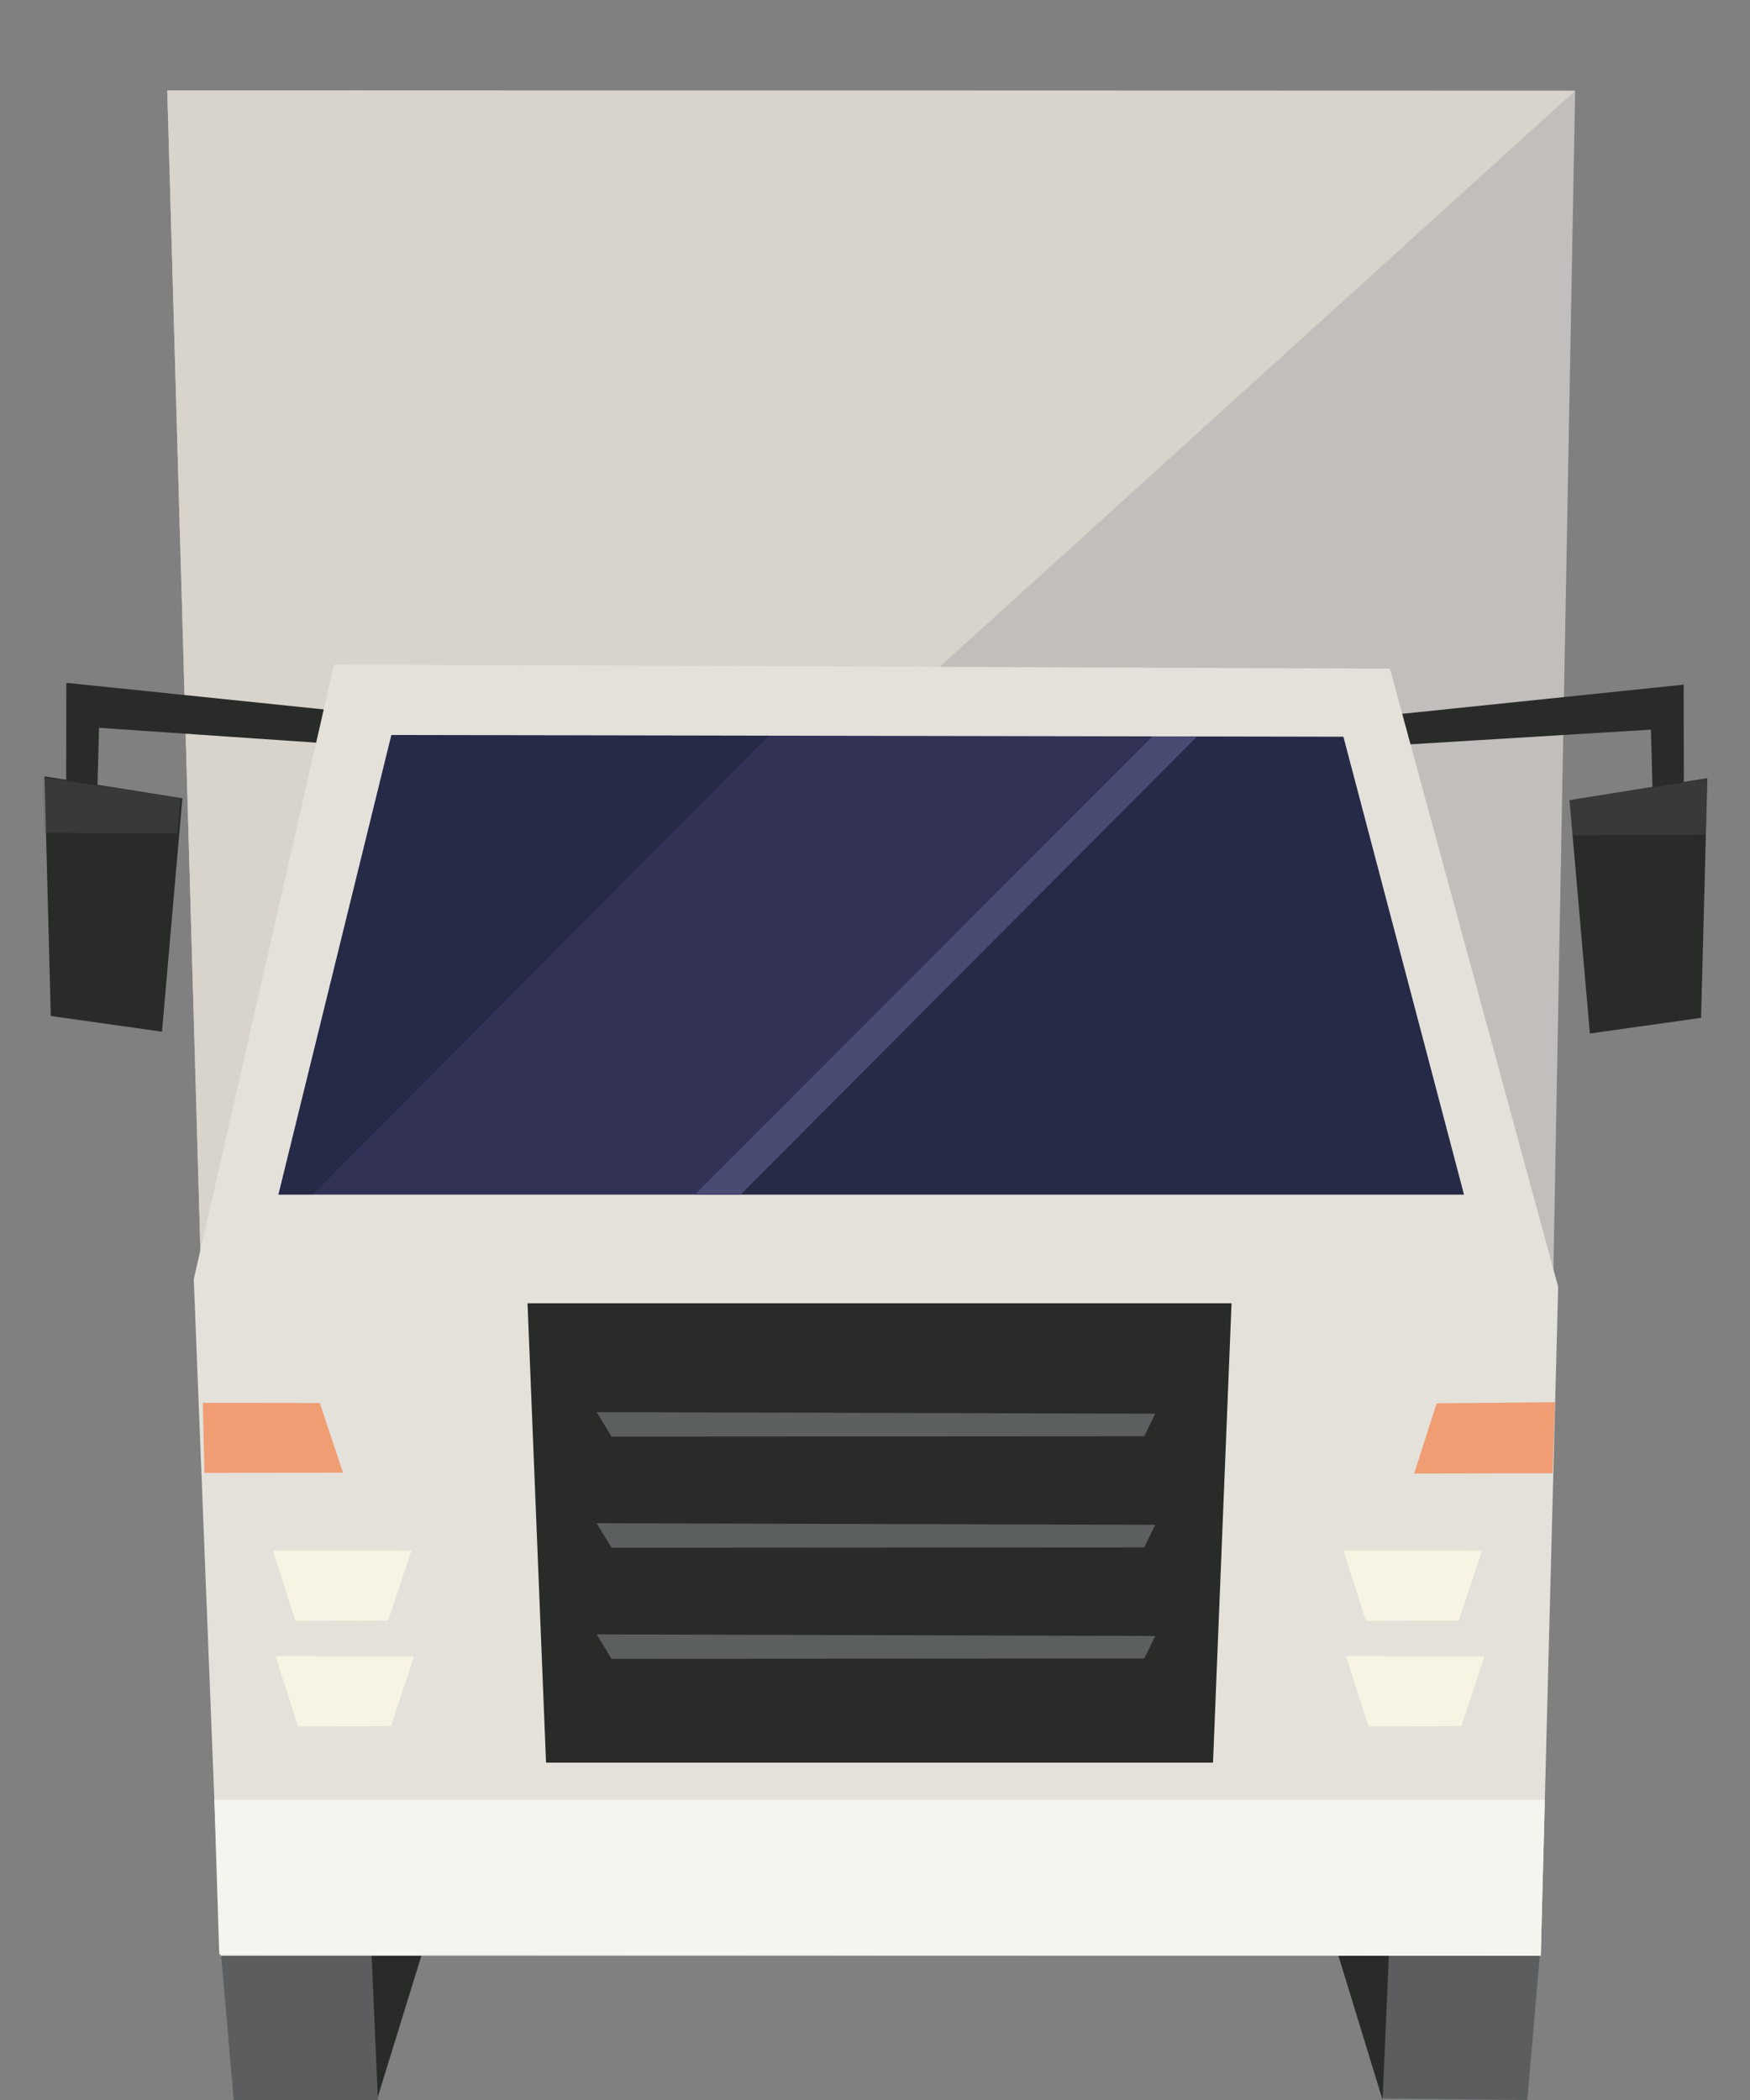 <?xml version="1.0" encoding="UTF-8" standalone="no"?>
<!DOCTYPE svg PUBLIC "-//W3C//DTD SVG 1.1//EN" "http://www.w3.org/Graphics/SVG/1.1/DTD/svg11.dtd">
<svg width="100%" height="100%" viewBox="0 0 300 360" version="1.1" xmlns="http://www.w3.org/2000/svg" xmlns:xlink="http://www.w3.org/1999/xlink" xml:space="preserve" xmlns:serif="http://www.serif.com/" style="fill-rule:evenodd;clip-rule:evenodd;stroke-linejoin:round;stroke-miterlimit:2;">
    <rect x="0" y="0" width="300" height="360" fill="#808080" stroke="none"/>
    <g id="truck-inbound" transform="matrix(1.27,0,0,1.27,12.84,-5.76)">
        <g transform="matrix(1,0,0,1,-990.664,-575)">
            <path d="M1010.4,843.337L1012.1,863L1031.55,863L1035.56,843.126L1010.4,843.337Z" style="fill:rgb(91,93,94);fill-rule:nonzero;"/>
        </g>
        <g transform="matrix(1,0,0,1,-990.664,-575)">
            <path d="M1030.7,843.127L1031.55,862.577L1037.56,843.127L1030.7,843.127Z" style="fill:rgb(41,43,41);fill-rule:nonzero;"/>
        </g>
        <g transform="matrix(1,0,0,1,-990.664,-575)">
            <path d="M1167.26,862.79L1186.71,863.001L1188.4,843.549L1163.25,843.338L1167.26,862.79Z" style="fill:rgb(91,93,94);fill-rule:nonzero;"/>
        </g>
        <g transform="matrix(1,0,0,1,-990.664,-575)">
            <path d="M1161.16,843.337L1167.18,863L1168.03,843.337L1161.16,843.337Z" style="fill:rgb(41,43,41);fill-rule:nonzero;"/>
        </g>
        <g transform="matrix(1,0,0,1,-990.664,-575)">
            <path d="M1188.53,843.534L1010.32,843.534L1003.13,591.732L1193.17,591.79L1188.53,843.534Z" style="fill:rgb(193,190,187);fill-rule:nonzero;"/>
        </g>
        <g transform="matrix(1,0,0,1,-990.664,-575)">
            <path d="M1007.93,759.725L1005.22,664.968L1003.13,591.733L1193.17,591.79" style="fill:rgb(216,211,203);fill-rule:nonzero;"/>
        </g>
        <g transform="matrix(1,0,0,1,-990.664,-575)">
            <path d="M1188.53,843.534L1010.32,843.534L1006.71,752.209L1025.63,669.232L1168.17,669.79L1190.88,753.226L1188.53,843.534Z" style="fill:rgb(228,225,219);fill-rule:nonzero;"/>
        </g>
        <g transform="matrix(1,0,0,1,-990.664,-575)">
            <path d="M1032.95,798.273L1036.08,788.871L1017.39,788.835L1020.43,798.314L1032.95,798.273Z" style="fill:rgb(248,244,227);fill-rule:nonzero;"/>
        </g>
        <g transform="matrix(1,0,0,1,-990.664,-575)">
            <path d="M1033.31,812.531L1036.44,803.129L1017.75,803.093L1020.79,812.572L1033.31,812.531Z" style="fill:rgb(248,244,227);fill-rule:nonzero;"/>
        </g>
        <g transform="matrix(1,0,0,1,-990.664,-575)">
            <path d="M1023.72,768.916L1026.85,778.318L1008.15,778.354L1007.93,768.895L1023.72,768.916Z" style="fill:rgb(240,157,116);fill-rule:nonzero;"/>
        </g>
        <g transform="matrix(1,0,0,1,-990.664,-575)">
            <path d="M1144.29,817.465L1054.26,817.465L1051.76,755.455L1146.79,755.455L1144.29,817.465Z" style="fill:rgb(41,43,41);fill-rule:nonzero;"/>
        </g>
        <g transform="matrix(1,0,0,1,-990.664,-575)">
            <path d="M1177.45,798.273L1180.58,788.871L1161.89,788.835L1164.93,798.314L1177.45,798.273Z" style="fill:rgb(248,244,227);fill-rule:nonzero;"/>
        </g>
        <g transform="matrix(1,0,0,1,-990.664,-575)">
            <path d="M1177.81,812.531L1180.94,803.129L1162.25,803.093L1165.29,812.572L1177.81,812.531Z" style="fill:rgb(248,244,227);fill-rule:nonzero;"/>
        </g>
        <g transform="matrix(1,0,0,1,-990.664,-575)">
            <path d="M1190.46,768.812L1190.13,778.402L1171.44,778.437L1174.48,768.958L1190.46,768.812Z" style="fill:rgb(240,157,116);fill-rule:nonzero;"/>
        </g>
        <g transform="matrix(1,0,0,1,-990.664,-575)">
            <path d="M1188.53,843.534L1010.15,843.337L1009.49,822.466L1189.08,822.466L1188.53,843.534Z" style="fill:rgb(245,245,239);fill-rule:nonzero;"/>
        </g>
        <g transform="matrix(1,0,0,1,-990.664,-575)">
            <path d="M1170.95,680.004L1203.4,678.025L1203.61,685.847L1207.84,685.214L1207.82,671.953L1169.83,675.889L1170.95,680.004Z" style="fill:rgb(41,43,41);fill-rule:nonzero;"/>
        </g>
        <g transform="matrix(1,0,0,1,-990.664,-575)">
            <path d="M1211.02,684.578L1210.17,716.926L1195.16,719.041L1192.41,687.539L1211.02,684.578Z" style="fill:rgb(41,43,41);fill-rule:nonzero;"/>
        </g>
        <g transform="matrix(1,0,0,1,-990.664,-575)">
            <g opacity="0.3">
                <path d="M1211.02,684.685L1210.8,692.19L1192.83,692.295L1192.41,687.539L1211.02,684.685Z" style="fill:rgb(91,93,94);fill-rule:nonzero;"/>
            </g>
        </g>
        <g transform="matrix(1,0,0,1,-990.664,-575)">
            <path d="M1023.23,679.781L993.925,677.779L993.713,685.6L989.486,684.968L989.507,671.707L1024.25,675.294L1023.23,679.781Z" style="fill:rgb(41,43,41);fill-rule:nonzero;"/>
        </g>
        <g transform="matrix(1,0,0,1,-990.664,-575)">
            <path d="M986.564,684.332L987.41,716.68L1002.42,718.795L1005.17,687.293L986.564,684.332Z" style="fill:rgb(41,43,41);fill-rule:nonzero;"/>
        </g>
        <g transform="matrix(1,0,0,1,-990.664,-575)">
            <g opacity="0.3">
                <path d="M986.314,684.439L986.526,691.944L1004.5,692.049L1004.92,687.293L986.314,684.439Z" style="fill:rgb(91,93,94);fill-rule:nonzero;"/>
            </g>
        </g>
        <g transform="matrix(1,0,0,1,-990.664,-575)">
            <path d="M1136.49,770.365L1135.01,773.406L1063.1,773.449L1061.09,770.146L1136.49,770.365Z" style="fill:rgb(92,95,96);fill-rule:nonzero;"/>
        </g>
        <g transform="matrix(1,0,0,1,-990.664,-575)">
            <path d="M1136.49,785.365L1135.01,788.406L1063.1,788.449L1061.09,785.146L1136.49,785.365Z" style="fill:rgb(92,95,96);fill-rule:nonzero;"/>
        </g>
        <g transform="matrix(1,0,0,1,-990.664,-575)">
            <path d="M1136.49,800.365L1135.01,803.406L1063.1,803.449L1061.09,800.146L1136.49,800.365Z" style="fill:rgb(92,95,96);fill-rule:nonzero;"/>
        </g>
        <g transform="matrix(1,0,0,1,-990.664,-575)">
            <path d="M1018.13,740.79L1178.17,740.79L1161.89,678.983L1033.38,678.748L1018.13,740.79Z" style="fill:rgb(49,50,86);fill-rule:nonzero;"/>
        </g>
        <g transform="matrix(1,0,0,1,-990.664,-575)">
            <path d="M1018.13,740.789L1178.17,740.789L1161.89,678.983L1033.38,678.749L1018.13,740.789Z" style="fill:none;"/>
            <clipPath id="_clip1">
                <path d="M1018.13,740.789L1178.17,740.789L1161.89,678.983L1033.38,678.749L1018.13,740.789Z"/>
            </clipPath>
            <g clip-path="url(#_clip1)">
                <g opacity="0.3">
                    <path d="M1117.64,645.312L949.09,814.965L1011.28,645.316L1117.64,645.312Z" style="fill:rgb(12,24,37);fill-rule:nonzero;"/>
                </g>
                <g opacity="0.3">
                    <path d="M1190.88,769.298L1164.32,656.277L1064.32,751.764L1063.07,758.315L1190.88,769.298Z" style="fill:rgb(12,24,37);fill-rule:nonzero;"/>
                </g>
            </g>
        </g>
        <g transform="matrix(1,0,0,1,-990.664,-575)">
            <path d="M1074.35,740.79L1080.52,740.79L1142.14,678.947L1136.12,678.935L1074.35,740.79Z" style="fill:rgb(73,75,114);fill-rule:nonzero;"/>
        </g>
    </g>
</svg>
